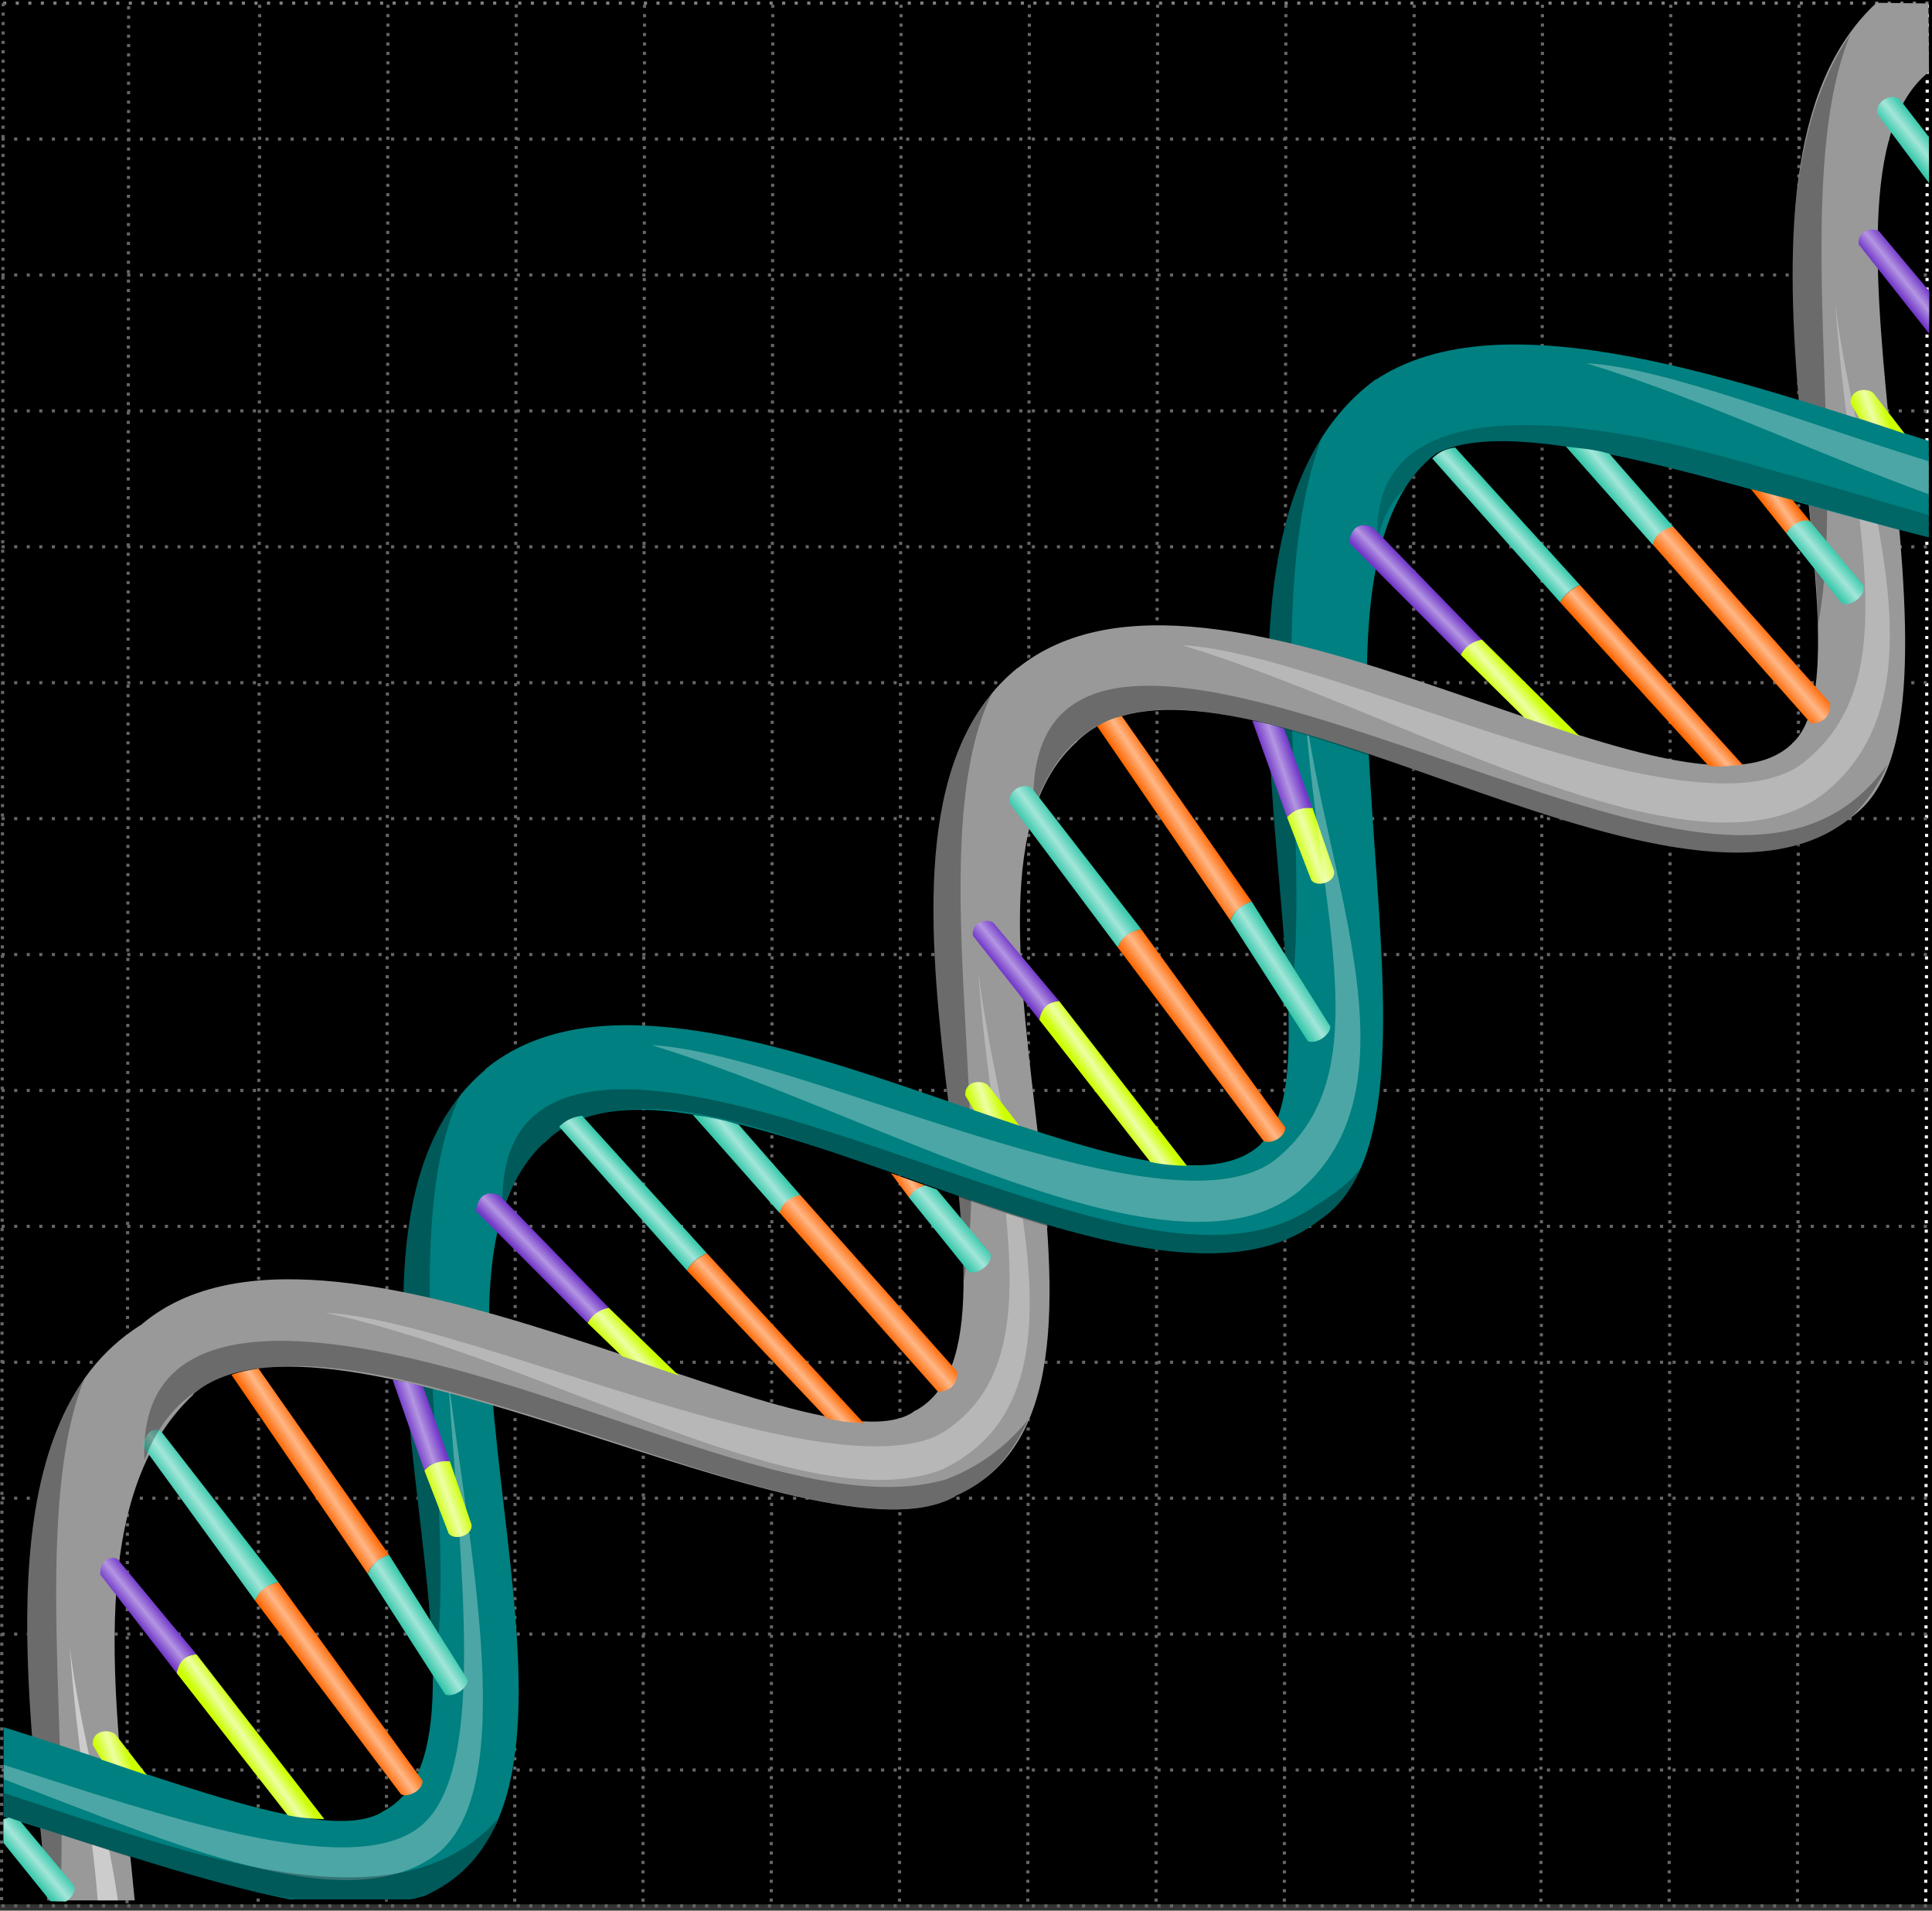 <?xml version="1.0" encoding="UTF-8" standalone="no"?>
<!-- Created with Inkscape (http://www.inkscape.org/) -->

<svg
   xmlns:dc="http://purl.org/dc/elements/1.1/"
   xmlns:cc="http://creativecommons.org/ns#"
   xmlns:rdf="http://www.w3.org/1999/02/22-rdf-syntax-ns#"
   xmlns:svg="http://www.w3.org/2000/svg"
   xmlns="http://www.w3.org/2000/svg"
   xmlns:xlink="http://www.w3.org/1999/xlink"
   xmlns:sodipodi="http://sodipodi.sourceforge.net/DTD/sodipodi-0.dtd"
   xmlns:inkscape="http://www.inkscape.org/namespaces/inkscape"
   width="615.107"
   height="608.345"
   id="svg2"
   version="1.1"
   inkscape:version="0.48.1 "
   sodipodi:docname="dna.svg">
  <rect width="100%" height="100%" fill="#333333" stroke="none"/>
  <defs
     id="defs4">
    <linearGradient
       id="linearGradient4003">
      <stop
         style="stop-color:#37c8ab;stop-opacity:1;"
         offset="0"
         id="stop4005" />
      <stop
         id="stop4011"
         offset="0.5"
         style="stop-color:#a4e6d9;stop-opacity:1;" />
      <stop
         style="stop-color:#37c8ab;stop-opacity:1;"
         offset="1"
         id="stop4007" />
    </linearGradient>
    <linearGradient
       id="linearGradient3993">
      <stop
         style="stop-color:#ff6600;stop-opacity:1;"
         offset="0"
         id="stop3995" />
      <stop
         id="stop4001"
         offset="0.5"
         style="stop-color:#ffb888;stop-opacity:1;" />
      <stop
         style="stop-color:#ff6600;stop-opacity:1;"
         offset="1"
         id="stop3997" />
    </linearGradient>
    <linearGradient
       id="linearGradient3983">
      <stop
         style="stop-color:#ccff00;stop-opacity:1;"
         offset="0"
         id="stop3985" />
      <stop
         id="stop3991"
         offset="0.5"
         style="stop-color:#edffa6;stop-opacity:1;" />
      <stop
         style="stop-color:#ccff00;stop-opacity:1;"
         offset="1"
         id="stop3987" />
    </linearGradient>
    <linearGradient
       id="linearGradient3973">
      <stop
         style="stop-color:#7137c8;stop-opacity:1;"
         offset="0"
         id="stop3975" />
      <stop
         id="stop3981"
         offset="0.5"
         style="stop-color:#b496e2;stop-opacity:1;" />
      <stop
         style="stop-color:#7137c8;stop-opacity:1;"
         offset="1"
         id="stop3977" />
    </linearGradient>
    <linearGradient
       inkscape:collect="always"
       xlink:href="#linearGradient3973"
       id="linearGradient4217"
       gradientUnits="userSpaceOnUse"
       gradientTransform="translate(273.062,139.712)"
       x1="193.172"
       y1="296.837"
       x2="199.049"
       y2="291.151" />
    <linearGradient
       inkscape:collect="always"
       xlink:href="#linearGradient3983"
       id="linearGradient4220"
       gradientUnits="userSpaceOnUse"
       gradientTransform="translate(273.062,139.712)"
       x1="217.068"
       y1="321.624"
       x2="223.671"
       y2="315.77" />
    <linearGradient
       inkscape:collect="always"
       xlink:href="#linearGradient3993"
       id="linearGradient4223"
       gradientUnits="userSpaceOnUse"
       gradientTransform="translate(275.04,142.313)"
       x1="307.477"
       y1="267.734"
       x2="314.332"
       y2="262.97" />
    <linearGradient
       inkscape:collect="always"
       xlink:href="#linearGradient4003"
       id="linearGradient4226"
       gradientUnits="userSpaceOnUse"
       gradientTransform="translate(275.04,142.313)"
       x1="316.259"
       y1="279.047"
       x2="323.106"
       y2="273.193" />
    <linearGradient
       inkscape:collect="always"
       xlink:href="#linearGradient4003"
       id="linearGradient4229"
       gradientUnits="userSpaceOnUse"
       gradientTransform="translate(275.04,142.313)"
       x1="256.528"
       y1="262.275"
       x2="263.705"
       y2="256.421" />
    <linearGradient
       inkscape:collect="always"
       xlink:href="#linearGradient3993"
       id="linearGradient4232"
       gradientUnits="userSpaceOnUse"
       gradientTransform="translate(275.04,142.313)"
       x1="293.293"
       y1="304.153"
       x2="300.765"
       y2="297.63" />
    <linearGradient
       inkscape:collect="always"
       xlink:href="#linearGradient3993"
       id="linearGradient4235"
       gradientUnits="userSpaceOnUse"
       gradientTransform="translate(275.04,142.313)"
       x1="262.84"
       y1="319.713"
       x2="269.29"
       y2="313.86" />
    <linearGradient
       inkscape:collect="always"
       xlink:href="#linearGradient4003"
       id="linearGradient4238"
       gradientUnits="userSpaceOnUse"
       gradientTransform="translate(275.04,142.313)"
       x1="221.081"
       y1="274.086"
       x2="227.131"
       y2="268.567" />
    <linearGradient
       inkscape:collect="always"
       xlink:href="#linearGradient3973"
       id="linearGradient4241"
       gradientUnits="userSpaceOnUse"
       gradientTransform="translate(-277.582,563.086)"
       x1="425.409"
       y1="137.368"
       x2="433.843"
       y2="134.525" />
    <linearGradient
       inkscape:collect="always"
       xlink:href="#linearGradient3983"
       id="linearGradient4244"
       gradientUnits="userSpaceOnUse"
       gradientTransform="translate(-277.582,563.086)"
       x1="433.588"
       y1="160.4"
       x2="442.596"
       y2="157.223" />
    <linearGradient
       inkscape:collect="always"
       xlink:href="#linearGradient3993"
       id="linearGradient4247"
       gradientUnits="userSpaceOnUse"
       gradientTransform="translate(-277.582,563.086)"
       x1="392.012"
       y1="153.681"
       x2="400.073"
       y2="148.329" />
    <linearGradient
       inkscape:collect="always"
       xlink:href="#linearGradient4003"
       id="linearGradient4250"
       gradientUnits="userSpaceOnUse"
       gradientTransform="translate(-277.582,563.086)"
       x1="424.25"
       y1="201.292"
       x2="431.786"
       y2="196.275" />
    <linearGradient
       inkscape:collect="always"
       xlink:href="#linearGradient4003"
       id="linearGradient4253"
       gradientUnits="userSpaceOnUse"
       gradientTransform="translate(-277.582,563.086)"
       x1="359.007"
       y1="168.673"
       x2="366.745"
       y2="162.987" />
    <linearGradient
       inkscape:collect="always"
       xlink:href="#linearGradient3993"
       id="linearGradient4256"
       gradientUnits="userSpaceOnUse"
       gradientTransform="translate(-277.582,563.086)"
       x1="398.942"
       y1="221.655"
       x2="406.729"
       y2="215.969" />
    <linearGradient
       inkscape:collect="always"
       xlink:href="#linearGradient3973"
       id="linearGradient4259"
       gradientUnits="userSpaceOnUse"
       gradientTransform="translate(-277.582,563.086)"
       x1="342.054"
       y1="202.232"
       x2="348.464"
       y2="197.048" />
    <linearGradient
       inkscape:collect="always"
       xlink:href="#linearGradient3983"
       id="linearGradient4262"
       gradientUnits="userSpaceOnUse"
       gradientTransform="translate(-277.582,563.086)"
       x1="369.791"
       y1="237.485"
       x2="376.604"
       y2="232.635" />
    <linearGradient
       inkscape:collect="always"
       xlink:href="#linearGradient3983"
       id="linearGradient4265"
       gradientUnits="userSpaceOnUse"
       gradientTransform="translate(-280.467,561.738)"
       x1="329.535"
       y1="241.912"
       x2="338.238"
       y2="238.901" />
    <linearGradient
       inkscape:collect="always"
       xlink:href="#linearGradient3973"
       id="linearGradient4268"
       gradientUnits="userSpaceOnUse"
       gradientTransform="translate(-2.937,355.08)"
       x1="425.409"
       y1="137.368"
       x2="433.843"
       y2="134.525" />
    <linearGradient
       inkscape:collect="always"
       xlink:href="#linearGradient3983"
       id="linearGradient4271"
       gradientUnits="userSpaceOnUse"
       gradientTransform="translate(-2.937,355.08)"
       x1="433.588"
       y1="160.4"
       x2="442.596"
       y2="157.223" />
    <linearGradient
       inkscape:collect="always"
       xlink:href="#linearGradient3993"
       id="linearGradient4274"
       gradientUnits="userSpaceOnUse"
       gradientTransform="translate(-2.937,355.08)"
       x1="392.012"
       y1="153.681"
       x2="400.073"
       y2="148.329" />
    <linearGradient
       inkscape:collect="always"
       xlink:href="#linearGradient4003"
       id="linearGradient4277"
       gradientUnits="userSpaceOnUse"
       gradientTransform="translate(-2.937,355.08)"
       x1="424.25"
       y1="201.292"
       x2="431.786"
       y2="196.275" />
    <linearGradient
       inkscape:collect="always"
       xlink:href="#linearGradient4003"
       id="linearGradient4280"
       gradientUnits="userSpaceOnUse"
       gradientTransform="translate(-2.937,355.08)"
       x1="359.007"
       y1="168.673"
       x2="366.745"
       y2="162.987" />
    <linearGradient
       inkscape:collect="always"
       xlink:href="#linearGradient3993"
       id="linearGradient4283"
       gradientUnits="userSpaceOnUse"
       gradientTransform="translate(-2.937,355.08)"
       x1="398.942"
       y1="221.655"
       x2="406.729"
       y2="215.969" />
    <linearGradient
       inkscape:collect="always"
       xlink:href="#linearGradient3973"
       id="linearGradient4286"
       gradientUnits="userSpaceOnUse"
       gradientTransform="translate(-2.937,355.08)"
       x1="342.054"
       y1="202.232"
       x2="348.464"
       y2="197.048" />
    <linearGradient
       inkscape:collect="always"
       xlink:href="#linearGradient3983"
       id="linearGradient4289"
       gradientUnits="userSpaceOnUse"
       gradientTransform="translate(-2.937,355.08)"
       x1="369.791"
       y1="237.485"
       x2="376.604"
       y2="232.635" />
    <linearGradient
       inkscape:collect="always"
       xlink:href="#linearGradient3983"
       id="linearGradient4292"
       gradientUnits="userSpaceOnUse"
       gradientTransform="translate(-2.675,355.014)"
       x1="329.535"
       y1="241.912"
       x2="338.238"
       y2="238.901" />
    <linearGradient
       inkscape:collect="always"
       xlink:href="#linearGradient3973"
       id="linearGradient4295"
       gradientUnits="userSpaceOnUse"
       gradientTransform="translate(-4.915,352.478)"
       x1="193.172"
       y1="296.837"
       x2="199.049"
       y2="291.151" />
    <linearGradient
       inkscape:collect="always"
       xlink:href="#linearGradient3983"
       id="linearGradient4298"
       gradientUnits="userSpaceOnUse"
       gradientTransform="translate(-4.915,352.478)"
       x1="217.068"
       y1="321.624"
       x2="223.671"
       y2="315.77" />
    <linearGradient
       inkscape:collect="always"
       xlink:href="#linearGradient3993"
       id="linearGradient4301"
       gradientUnits="userSpaceOnUse"
       gradientTransform="translate(-2.937,355.08)"
       x1="306.216"
       y1="266.175"
       x2="313.089"
       y2="262.44" />
    <linearGradient
       inkscape:collect="always"
       xlink:href="#linearGradient4003"
       id="linearGradient4304"
       gradientUnits="userSpaceOnUse"
       gradientTransform="translate(-2.937,355.08)"
       x1="316.259"
       y1="279.047"
       x2="323.106"
       y2="273.193" />
    <linearGradient
       inkscape:collect="always"
       xlink:href="#linearGradient4003"
       id="linearGradient4307"
       gradientUnits="userSpaceOnUse"
       gradientTransform="translate(-2.937,355.08)"
       x1="256.528"
       y1="262.275"
       x2="263.705"
       y2="256.421" />
    <linearGradient
       inkscape:collect="always"
       xlink:href="#linearGradient3993"
       id="linearGradient4310"
       gradientUnits="userSpaceOnUse"
       gradientTransform="translate(-2.937,355.08)"
       x1="293.293"
       y1="304.153"
       x2="300.765"
       y2="297.63" />
    <linearGradient
       inkscape:collect="always"
       xlink:href="#linearGradient3993"
       id="linearGradient4313"
       gradientUnits="userSpaceOnUse"
       gradientTransform="translate(-2.937,355.08)"
       x1="262.84"
       y1="319.713"
       x2="269.29"
       y2="313.86" />
    <linearGradient
       inkscape:collect="always"
       xlink:href="#linearGradient4003"
       id="linearGradient4316"
       gradientUnits="userSpaceOnUse"
       gradientTransform="translate(-2.937,355.08)"
       x1="221.081"
       y1="274.086"
       x2="227.131"
       y2="268.567" />
    <linearGradient
       inkscape:collect="always"
       xlink:href="#linearGradient3983"
       id="linearGradient4358"
       gradientUnits="userSpaceOnUse"
       gradientTransform="translate(279.227,134.656)"
       x1="329.535"
       y1="241.912"
       x2="338.238"
       y2="238.901" />
    <linearGradient
       inkscape:collect="always"
       xlink:href="#linearGradient3973"
       id="linearGradient4362"
       gradientUnits="userSpaceOnUse"
       gradientTransform="translate(279.076,134.96)"
       x1="342.054"
       y1="202.232"
       x2="348.464"
       y2="197.048" />
    <linearGradient
       inkscape:collect="always"
       xlink:href="#linearGradient4003"
       id="linearGradient4366"
       gradientUnits="userSpaceOnUse"
       gradientTransform="translate(273.294,135.681)"
       x1="348.177"
       y1="153.697"
       x2="355.069"
       y2="148.096" />
    <linearGradient
       inkscape:collect="always"
       xlink:href="#linearGradient4003"
       id="linearGradient4372"
       gradientUnits="userSpaceOnUse"
       gradientTransform="translate(-294.609,556.377)"
       x1="316.259"
       y1="279.047"
       x2="323.106"
       y2="273.193" />
    <linearGradient
       inkscape:collect="always"
       xlink:href="#linearGradient3993"
       id="linearGradient4374"
       gradientUnits="userSpaceOnUse"
       gradientTransform="translate(-254.955,556.377)"
       x1="306.216"
       y1="266.175"
       x2="313.089"
       y2="262.44" />
    <linearGradient
       inkscape:collect="always"
       xlink:href="#linearGradient3993"
       id="linearGradient5034"
       gradientUnits="userSpaceOnUse"
       gradientTransform="translate(-254.955,556.377)"
       x1="306.216"
       y1="266.175"
       x2="313.089"
       y2="262.44" />
    <linearGradient
       inkscape:collect="always"
       xlink:href="#linearGradient3973"
       id="linearGradient5036"
       gradientUnits="userSpaceOnUse"
       gradientTransform="translate(279.076,134.96)"
       x1="342.054"
       y1="202.232"
       x2="348.464"
       y2="197.048" />
    <linearGradient
       inkscape:collect="always"
       xlink:href="#linearGradient4003"
       id="linearGradient5038"
       gradientUnits="userSpaceOnUse"
       gradientTransform="translate(-294.609,556.377)"
       x1="316.259"
       y1="279.047"
       x2="323.106"
       y2="273.193" />
    <linearGradient
       inkscape:collect="always"
       xlink:href="#linearGradient4003"
       id="linearGradient5040"
       gradientUnits="userSpaceOnUse"
       gradientTransform="translate(-2.937,355.08)"
       x1="221.081"
       y1="274.086"
       x2="227.131"
       y2="268.567" />
    <linearGradient
       inkscape:collect="always"
       xlink:href="#linearGradient3993"
       id="linearGradient5042"
       gradientUnits="userSpaceOnUse"
       gradientTransform="translate(-2.937,355.08)"
       x1="262.84"
       y1="319.713"
       x2="269.29"
       y2="313.86" />
    <linearGradient
       inkscape:collect="always"
       xlink:href="#linearGradient3993"
       id="linearGradient5044"
       gradientUnits="userSpaceOnUse"
       gradientTransform="translate(-2.937,355.08)"
       x1="293.293"
       y1="304.153"
       x2="300.765"
       y2="297.63" />
    <linearGradient
       inkscape:collect="always"
       xlink:href="#linearGradient4003"
       id="linearGradient5046"
       gradientUnits="userSpaceOnUse"
       gradientTransform="translate(-2.937,355.08)"
       x1="256.528"
       y1="262.275"
       x2="263.705"
       y2="256.421" />
    <linearGradient
       inkscape:collect="always"
       xlink:href="#linearGradient4003"
       id="linearGradient5048"
       gradientUnits="userSpaceOnUse"
       gradientTransform="translate(-2.937,355.08)"
       x1="316.259"
       y1="279.047"
       x2="323.106"
       y2="273.193" />
    <linearGradient
       inkscape:collect="always"
       xlink:href="#linearGradient3993"
       id="linearGradient5050"
       gradientUnits="userSpaceOnUse"
       gradientTransform="translate(-2.937,355.08)"
       x1="306.216"
       y1="266.175"
       x2="313.089"
       y2="262.44" />
    <linearGradient
       inkscape:collect="always"
       xlink:href="#linearGradient3983"
       id="linearGradient5052"
       gradientUnits="userSpaceOnUse"
       gradientTransform="translate(-4.915,352.478)"
       x1="217.068"
       y1="321.624"
       x2="223.671"
       y2="315.77" />
    <linearGradient
       inkscape:collect="always"
       xlink:href="#linearGradient3973"
       id="linearGradient5054"
       gradientUnits="userSpaceOnUse"
       gradientTransform="translate(-4.915,352.478)"
       x1="193.172"
       y1="296.837"
       x2="199.049"
       y2="291.151" />
    <linearGradient
       inkscape:collect="always"
       xlink:href="#linearGradient3983"
       id="linearGradient5056"
       gradientUnits="userSpaceOnUse"
       gradientTransform="translate(-2.937,355.08)"
       x1="369.791"
       y1="237.485"
       x2="376.604"
       y2="232.635" />
    <linearGradient
       inkscape:collect="always"
       xlink:href="#linearGradient3973"
       id="linearGradient5058"
       gradientUnits="userSpaceOnUse"
       gradientTransform="translate(-2.937,355.08)"
       x1="342.054"
       y1="202.232"
       x2="348.464"
       y2="197.048" />
    <linearGradient
       inkscape:collect="always"
       xlink:href="#linearGradient3993"
       id="linearGradient5060"
       gradientUnits="userSpaceOnUse"
       gradientTransform="translate(-2.937,355.08)"
       x1="398.942"
       y1="221.655"
       x2="406.729"
       y2="215.969" />
    <linearGradient
       inkscape:collect="always"
       xlink:href="#linearGradient4003"
       id="linearGradient5062"
       gradientUnits="userSpaceOnUse"
       gradientTransform="translate(-2.937,355.08)"
       x1="359.007"
       y1="168.673"
       x2="366.745"
       y2="162.987" />
    <linearGradient
       inkscape:collect="always"
       xlink:href="#linearGradient4003"
       id="linearGradient5064"
       gradientUnits="userSpaceOnUse"
       gradientTransform="translate(-2.937,355.08)"
       x1="424.25"
       y1="201.292"
       x2="431.786"
       y2="196.275" />
    <linearGradient
       inkscape:collect="always"
       xlink:href="#linearGradient3993"
       id="linearGradient5066"
       gradientUnits="userSpaceOnUse"
       gradientTransform="translate(-2.937,355.08)"
       x1="392.012"
       y1="153.681"
       x2="400.073"
       y2="148.329" />
    <linearGradient
       inkscape:collect="always"
       xlink:href="#linearGradient3983"
       id="linearGradient5068"
       gradientUnits="userSpaceOnUse"
       gradientTransform="translate(-2.937,355.08)"
       x1="433.588"
       y1="160.4"
       x2="442.596"
       y2="157.223" />
    <linearGradient
       inkscape:collect="always"
       xlink:href="#linearGradient3973"
       id="linearGradient5070"
       gradientUnits="userSpaceOnUse"
       gradientTransform="translate(-2.937,355.08)"
       x1="425.409"
       y1="137.368"
       x2="433.843"
       y2="134.525" />
    <linearGradient
       inkscape:collect="always"
       xlink:href="#linearGradient3983"
       id="linearGradient5072"
       gradientUnits="userSpaceOnUse"
       gradientTransform="translate(-280.467,561.738)"
       x1="329.535"
       y1="241.912"
       x2="338.238"
       y2="238.901" />
    <linearGradient
       inkscape:collect="always"
       xlink:href="#linearGradient3983"
       id="linearGradient5074"
       gradientUnits="userSpaceOnUse"
       gradientTransform="translate(-277.582,563.086)"
       x1="369.791"
       y1="237.485"
       x2="376.604"
       y2="232.635" />
    <linearGradient
       inkscape:collect="always"
       xlink:href="#linearGradient3973"
       id="linearGradient5076"
       gradientUnits="userSpaceOnUse"
       gradientTransform="translate(-277.582,563.086)"
       x1="342.054"
       y1="202.232"
       x2="348.464"
       y2="197.048" />
    <linearGradient
       inkscape:collect="always"
       xlink:href="#linearGradient3993"
       id="linearGradient5078"
       gradientUnits="userSpaceOnUse"
       gradientTransform="translate(-277.582,563.086)"
       x1="398.942"
       y1="221.655"
       x2="406.729"
       y2="215.969" />
    <linearGradient
       inkscape:collect="always"
       xlink:href="#linearGradient4003"
       id="linearGradient5080"
       gradientUnits="userSpaceOnUse"
       gradientTransform="translate(-277.582,563.086)"
       x1="359.007"
       y1="168.673"
       x2="366.745"
       y2="162.987" />
    <linearGradient
       inkscape:collect="always"
       xlink:href="#linearGradient4003"
       id="linearGradient5082"
       gradientUnits="userSpaceOnUse"
       gradientTransform="translate(-277.582,563.086)"
       x1="424.25"
       y1="201.292"
       x2="431.786"
       y2="196.275" />
    <linearGradient
       inkscape:collect="always"
       xlink:href="#linearGradient3993"
       id="linearGradient5084"
       gradientUnits="userSpaceOnUse"
       gradientTransform="translate(-277.582,563.086)"
       x1="392.012"
       y1="153.681"
       x2="400.073"
       y2="148.329" />
    <linearGradient
       inkscape:collect="always"
       xlink:href="#linearGradient3983"
       id="linearGradient5086"
       gradientUnits="userSpaceOnUse"
       gradientTransform="translate(-277.582,563.086)"
       x1="433.588"
       y1="160.4"
       x2="442.596"
       y2="157.223" />
    <linearGradient
       inkscape:collect="always"
       xlink:href="#linearGradient3973"
       id="linearGradient5088"
       gradientUnits="userSpaceOnUse"
       gradientTransform="translate(-277.582,563.086)"
       x1="425.409"
       y1="137.368"
       x2="433.843"
       y2="134.525" />
    <linearGradient
       inkscape:collect="always"
       xlink:href="#linearGradient4003"
       id="linearGradient5090"
       gradientUnits="userSpaceOnUse"
       gradientTransform="translate(275.04,142.313)"
       x1="221.081"
       y1="274.086"
       x2="227.131"
       y2="268.567" />
    <linearGradient
       inkscape:collect="always"
       xlink:href="#linearGradient3993"
       id="linearGradient5092"
       gradientUnits="userSpaceOnUse"
       gradientTransform="translate(275.04,142.313)"
       x1="262.84"
       y1="319.713"
       x2="269.29"
       y2="313.86" />
    <linearGradient
       inkscape:collect="always"
       xlink:href="#linearGradient3993"
       id="linearGradient5094"
       gradientUnits="userSpaceOnUse"
       gradientTransform="translate(275.04,142.313)"
       x1="293.293"
       y1="304.153"
       x2="300.765"
       y2="297.63" />
    <linearGradient
       inkscape:collect="always"
       xlink:href="#linearGradient4003"
       id="linearGradient5096"
       gradientUnits="userSpaceOnUse"
       gradientTransform="translate(275.04,142.313)"
       x1="256.528"
       y1="262.275"
       x2="263.705"
       y2="256.421" />
    <linearGradient
       inkscape:collect="always"
       xlink:href="#linearGradient4003"
       id="linearGradient5098"
       gradientUnits="userSpaceOnUse"
       gradientTransform="translate(275.04,142.313)"
       x1="316.259"
       y1="279.047"
       x2="323.106"
       y2="273.193" />
    <linearGradient
       inkscape:collect="always"
       xlink:href="#linearGradient3993"
       id="linearGradient5100"
       gradientUnits="userSpaceOnUse"
       gradientTransform="translate(275.04,142.313)"
       x1="307.477"
       y1="267.734"
       x2="314.332"
       y2="262.97" />
    <linearGradient
       inkscape:collect="always"
       xlink:href="#linearGradient3983"
       id="linearGradient5102"
       gradientUnits="userSpaceOnUse"
       gradientTransform="translate(273.062,139.712)"
       x1="217.068"
       y1="321.624"
       x2="223.671"
       y2="315.77" />
    <linearGradient
       inkscape:collect="always"
       xlink:href="#linearGradient3973"
       id="linearGradient5104"
       gradientUnits="userSpaceOnUse"
       gradientTransform="translate(273.062,139.712)"
       x1="193.172"
       y1="296.837"
       x2="199.049"
       y2="291.151" />
    <linearGradient
       inkscape:collect="always"
       xlink:href="#linearGradient3983"
       id="linearGradient5106"
       gradientUnits="userSpaceOnUse"
       gradientTransform="translate(279.227,134.656)"
       x1="329.535"
       y1="241.912"
       x2="338.238"
       y2="238.901" />
    <linearGradient
       inkscape:collect="always"
       xlink:href="#linearGradient4003"
       id="linearGradient5108"
       gradientUnits="userSpaceOnUse"
       gradientTransform="translate(273.294,135.681)"
       x1="348.177"
       y1="153.697"
       x2="355.069"
       y2="148.096" />
    <linearGradient
       inkscape:collect="always"
       xlink:href="#linearGradient3983"
       id="linearGradient5110"
       gradientUnits="userSpaceOnUse"
       gradientTransform="translate(-2.675,355.014)"
       x1="329.535"
       y1="241.912"
       x2="338.238"
       y2="238.901" />
  </defs>
  <sodipodi:namedview
     id="base"
     pagecolor="#ffffff"
     bordercolor="#666666"
     borderopacity="1.0"
     inkscape:pageopacity="0.0"
     inkscape:pageshadow="2"
     inkscape:zoom="0.61044712"
     inkscape:cx="316.49199"
     inkscape:cy="221.87603"
     inkscape:document-units="px"
     inkscape:current-layer="layer1"
     showgrid="false"
     inkscape:snap-bbox="true"
     inkscape:bbox-paths="true"
     inkscape:bbox-nodes="true"
     inkscape:snap-bbox-edge-midpoints="true"
     inkscape:snap-bbox-midpoints="true"
     inkscape:object-paths="true"
     inkscape:object-nodes="true"
     inkscape:snap-smooth-nodes="true"
     inkscape:snap-object-midpoints="true"
     inkscape:snap-center="true"
     inkscape:snap-midpoints="true"
     inkscape:snap-intersection-paths="true"
     inkscape:snap-global="false"
     inkscape:window-width="1680"
     inkscape:window-height="988"
     inkscape:window-x="-8"
     inkscape:window-y="-8"
     inkscape:window-maximized="1"
     fit-margin-top="0"
     fit-margin-left="0"
     fit-margin-right="0"
     fit-margin-bottom="0" />
  <g
     inkscape:label="Camada 1"
     inkscape:groupmode="layer"
     id="layer1"
     transform="translate(-17.887,-245.07)">
    <g
       id="g4935">
      <rect
         y="246.07"
         x="18.887"
         height="604.345"
         width="613.107"
         id="rect4147"
         style="fill:#000000;stroke:#000000;stroke-width:2;stroke-linecap:butt;stroke-linejoin:miter;stroke-miterlimit:4;stroke-opacity:1;stroke-dasharray:none" />
      <path
         style="fill:url(#linearGradient5034);fill-opacity:1;stroke:#ffffff"
         d="m 58.623,823.143 1.745,0.62 c -0.487,0.14 -1.114,0.375 -1.782,0.731 z"
         id="path4370"
         inkscape:connector-curvature="0"
         sodipodi:nodetypes="cccc" />
      <path
         style="fill:none;stroke:#ffffff;stroke-width:1;stroke-linecap:butt;stroke-linejoin:miter;stroke-miterlimit:4;stroke-opacity:1;stroke-dasharray:1, 2;stroke-dashoffset:0"
         d="m 631.495,246.57 -0.5,605.845"
         id="path4408"
         inkscape:connector-curvature="0" />
      <path
         inkscape:connector-curvature="0"
         id="path4376"
         d="m 18.887,246.07 613.107,0"
         style="fill:none;stroke:#808080;stroke-width:1;stroke-linecap:butt;stroke-linejoin:miter;stroke-miterlimit:4;stroke-opacity:1;stroke-dasharray:1, 3;stroke-dashoffset:0" />
      <path
         style="fill:none;stroke:#666666;stroke-width:1;stroke-linecap:butt;stroke-linejoin:miter;stroke-miterlimit:4;stroke-opacity:1;stroke-dasharray:1, 2;stroke-dashoffset:0"
         d="m 58.838,247.07 -0.5,605.845"
         id="path4436"
         inkscape:connector-curvature="0" />
      <path
         inkscape:connector-curvature="0"
         id="path4406"
         d="m 18.887,246.07 -0.5,605.845"
         style="fill:none;stroke:#666666;stroke-width:1;stroke-linecap:butt;stroke-linejoin:miter;stroke-miterlimit:4;stroke-opacity:1;stroke-dasharray:1, 2;stroke-dashoffset:0" />
      <path
         inkscape:connector-curvature="0"
         id="path4410"
         d="m 590.654,246.57 -0.5,605.845"
         style="fill:none;stroke:#666666;stroke-width:1;stroke-linecap:butt;stroke-linejoin:miter;stroke-miterlimit:4;stroke-opacity:1;stroke-dasharray:1, 2;stroke-dashoffset:0" />
      <path
         style="fill:none;stroke:#666666;stroke-width:1;stroke-linecap:butt;stroke-linejoin:miter;stroke-miterlimit:4;stroke-opacity:1;stroke-dasharray:1, 2;stroke-dashoffset:0"
         d="m 549.814,246.57 -0.5,605.845"
         id="path4412"
         inkscape:connector-curvature="0" />
      <path
         inkscape:connector-curvature="0"
         id="path4414"
         d="m 508.973,246.57 -0.5,605.845"
         style="fill:none;stroke:#666666;stroke-width:1;stroke-linecap:butt;stroke-linejoin:miter;stroke-miterlimit:4;stroke-opacity:1;stroke-dasharray:1, 2;stroke-dashoffset:0" />
      <path
         style="fill:none;stroke:#666666;stroke-width:1;stroke-linecap:butt;stroke-linejoin:miter;stroke-miterlimit:4;stroke-opacity:1;stroke-dasharray:1, 2;stroke-dashoffset:0"
         d="m 468.133,246.57 -0.5,605.845"
         id="path4416"
         inkscape:connector-curvature="0" />
      <path
         inkscape:connector-curvature="0"
         id="path4418"
         d="m 427.292,246.57 -0.5,605.845"
         style="fill:none;stroke:#666666;stroke-width:1;stroke-linecap:butt;stroke-linejoin:miter;stroke-miterlimit:4;stroke-opacity:1;stroke-dasharray:1, 2;stroke-dashoffset:0" />
      <path
         style="fill:none;stroke:#666666;stroke-width:1;stroke-linecap:butt;stroke-linejoin:miter;stroke-miterlimit:4;stroke-opacity:1;stroke-dasharray:1, 2;stroke-dashoffset:0"
         d="m 386.452,246.57 -0.5,605.845"
         id="path4420"
         inkscape:connector-curvature="0" />
      <path
         inkscape:connector-curvature="0"
         id="path4422"
         d="m 345.611,246.57 -0.5,605.845"
         style="fill:none;stroke:#666666;stroke-width:1;stroke-linecap:butt;stroke-linejoin:miter;stroke-miterlimit:4;stroke-opacity:1;stroke-dasharray:1, 2;stroke-dashoffset:0" />
      <path
         style="fill:none;stroke:#666666;stroke-width:1;stroke-linecap:butt;stroke-linejoin:miter;stroke-miterlimit:4;stroke-opacity:1;stroke-dasharray:1, 2;stroke-dashoffset:0"
         d="m 304.771,246.57 -0.5,605.845"
         id="path4424"
         inkscape:connector-curvature="0" />
      <path
         inkscape:connector-curvature="0"
         id="path4426"
         d="m 263.93,246.57 -0.5,605.845"
         style="fill:none;stroke:#666666;stroke-width:1;stroke-linecap:butt;stroke-linejoin:miter;stroke-miterlimit:4;stroke-opacity:1;stroke-dasharray:1, 2;stroke-dashoffset:0" />
      <path
         style="fill:none;stroke:#666666;stroke-width:1;stroke-linecap:butt;stroke-linejoin:miter;stroke-miterlimit:4;stroke-opacity:1;stroke-dasharray:1, 2;stroke-dashoffset:0"
         d="m 223.09,246.57 -0.5,605.845"
         id="path4428"
         inkscape:connector-curvature="0" />
      <path
         inkscape:connector-curvature="0"
         id="path4430"
         d="m 182.249,246.57 -0.5,605.845"
         style="fill:none;stroke:#666666;stroke-width:1;stroke-linecap:butt;stroke-linejoin:miter;stroke-miterlimit:4;stroke-opacity:1;stroke-dasharray:1, 2;stroke-dashoffset:0" />
      <path
         style="fill:none;stroke:#666666;stroke-width:1;stroke-linecap:butt;stroke-linejoin:miter;stroke-miterlimit:4;stroke-opacity:1;stroke-dasharray:1, 2;stroke-dashoffset:0"
         d="m 141.409,246.57 -0.5,605.845"
         id="path4432"
         inkscape:connector-curvature="0" />
      <path
         inkscape:connector-curvature="0"
         id="path4434"
         d="m 100.568,246.57 -0.5,605.845"
         style="fill:none;stroke:#666666;stroke-width:1;stroke-linecap:butt;stroke-linejoin:miter;stroke-miterlimit:4;stroke-opacity:1;stroke-dasharray:1, 2;stroke-dashoffset:0" />
      <path
         style="fill:none;stroke:#666666;stroke-width:1;stroke-linecap:butt;stroke-linejoin:miter;stroke-miterlimit:4;stroke-opacity:1;stroke-dasharray:1, 3;stroke-dashoffset:0"
         d="m 18.387,289.344 613.107,0"
         id="path4378"
         inkscape:connector-curvature="0" />
      <path
         inkscape:connector-curvature="0"
         id="path4380"
         d="m 18.387,332.619 613.107,0"
         style="fill:none;stroke:#666666;stroke-width:1;stroke-linecap:butt;stroke-linejoin:miter;stroke-miterlimit:4;stroke-opacity:1;stroke-dasharray:1, 3;stroke-dashoffset:0" />
      <path
         style="fill:none;stroke:#666666;stroke-width:1;stroke-linecap:butt;stroke-linejoin:miter;stroke-miterlimit:4;stroke-opacity:1;stroke-dasharray:1, 3;stroke-dashoffset:0"
         d="m 18.387,375.894 613.107,0"
         id="path4382"
         inkscape:connector-curvature="0" />
      <path
         inkscape:connector-curvature="0"
         id="path4384"
         d="m 18.387,419.168 613.107,0"
         style="fill:none;stroke:#666666;stroke-width:1;stroke-linecap:butt;stroke-linejoin:miter;stroke-miterlimit:4;stroke-opacity:1;stroke-dasharray:1, 3;stroke-dashoffset:0" />
      <path
         style="fill:none;stroke:#666666;stroke-width:1;stroke-linecap:butt;stroke-linejoin:miter;stroke-miterlimit:4;stroke-opacity:1;stroke-dasharray:1, 3;stroke-dashoffset:0"
         d="m 18.387,462.443 613.107,0"
         id="path4386"
         inkscape:connector-curvature="0" />
      <path
         inkscape:connector-curvature="0"
         id="path4388"
         d="m 18.387,505.718 613.107,0"
         style="fill:none;stroke:#666666;stroke-width:1;stroke-linecap:butt;stroke-linejoin:miter;stroke-miterlimit:4;stroke-opacity:1;stroke-dasharray:1, 3;stroke-dashoffset:0" />
      <path
         style="fill:none;stroke:#666666;stroke-width:1;stroke-linecap:butt;stroke-linejoin:miter;stroke-miterlimit:4;stroke-opacity:1;stroke-dasharray:1, 3;stroke-dashoffset:0"
         d="m 18.387,548.992 613.107,0"
         id="path4390"
         inkscape:connector-curvature="0" />
      <path
         inkscape:connector-curvature="0"
         id="path4392"
         d="m 18.387,592.267 613.107,0"
         style="fill:none;stroke:#666666;stroke-width:1;stroke-linecap:butt;stroke-linejoin:miter;stroke-miterlimit:4;stroke-opacity:1;stroke-dasharray:1, 3;stroke-dashoffset:0" />
      <path
         style="fill:none;stroke:#666666;stroke-width:1;stroke-linecap:butt;stroke-linejoin:miter;stroke-miterlimit:4;stroke-opacity:1;stroke-dasharray:1, 3;stroke-dashoffset:0"
         d="m 18.387,635.541 613.107,0"
         id="path4394"
         inkscape:connector-curvature="0" />
      <path
         inkscape:connector-curvature="0"
         id="path4396"
         d="m 18.387,678.816 613.107,0"
         style="fill:none;stroke:#666666;stroke-width:1;stroke-linecap:butt;stroke-linejoin:miter;stroke-miterlimit:4;stroke-opacity:1;stroke-dasharray:1, 3;stroke-dashoffset:0" />
      <path
         style="fill:none;stroke:#666666;stroke-width:1;stroke-linecap:butt;stroke-linejoin:miter;stroke-miterlimit:4;stroke-opacity:1;stroke-dasharray:1, 3;stroke-dashoffset:0"
         d="m 18.387,722.091 613.107,0"
         id="path4398"
         inkscape:connector-curvature="0" />
      <path
         inkscape:connector-curvature="0"
         id="path4400"
         d="m 18.387,765.365 613.107,0"
         style="fill:none;stroke:#666666;stroke-width:1;stroke-linecap:butt;stroke-linejoin:miter;stroke-miterlimit:4;stroke-opacity:1;stroke-dasharray:1, 3;stroke-dashoffset:0" />
      <path
         style="fill:none;stroke:#666666;stroke-width:1;stroke-linecap:butt;stroke-linejoin:miter;stroke-miterlimit:4;stroke-opacity:1;stroke-dasharray:1, 3;stroke-dashoffset:0"
         d="m 18.387,808.64 613.107,0"
         id="path4402"
         inkscape:connector-curvature="0" />
      <path
         inkscape:connector-curvature="0"
         id="path4404"
         d="m 18.387,851.915 613.107,0"
         style="fill:none;stroke:#666666;stroke-width:1;stroke-linecap:butt;stroke-linejoin:miter;stroke-miterlimit:4;stroke-opacity:1;stroke-dasharray:1, 3;stroke-dashoffset:0" />
      <path
         inkscape:transform-center-y="135.2922"
         inkscape:transform-center-x="25.312255"
         style="font-size:medium;font-style:normal;font-variant:normal;font-weight:normal;font-stretch:normal;text-indent:0;text-align:start;text-decoration:none;line-height:normal;letter-spacing:normal;word-spacing:normal;text-transform:none;direction:ltr;block-progression:tb;writing-mode:lr-tb;text-anchor:start;baseline-shift:baseline;color:#000000;fill:#999999;fill-opacity:1;stroke:none;stroke-width:25;marker:none;visibility:visible;display:inline;overflow:visible;enable-background:accumulate;font-family:Sans;-inkscape-font-specification:Sans"
         d="m 62.553,667.047 16.9,22.066 C 43.068,723.259 55.435,793.049 60.768,850.158 l -27.826,0 C 27.568,788.264 12.394,698.691 62.553,667.047 z"
         id="path4135"
         inkscape:connector-curvature="0"
         sodipodi:nodetypes="ccccc" />
      <path
         sodipodi:nodetypes="cccc"
         inkscape:connector-curvature="0"
         id="path4139"
         d="m 45.072,683.273 c -16.788,40.5 -5.101,115.522 -8.079,166.885 l -4.053,0.057 C 29.092,800.306 14.778,725.829 45.072,683.273 z"
         style="fill:#000000;fill-opacity:0.3;stroke:none" />
      <path
         style="fill:#ffffff;fill-opacity:0.5;stroke:none"
         d="m 40.082,769.227 c 2.113,30.574 7.129,57.851 8.926,80.931 l 6.423,0 C 51.567,823.77 43.159,795.271 40.082,769.227 z"
         id="path4137"
         inkscape:connector-curvature="0"
         sodipodi:nodetypes="cccc" />
      <path
         inkscape:transform-center-y="135.2922"
         inkscape:transform-center-x="25.312255"
         style="font-size:medium;font-style:normal;font-variant:normal;font-weight:normal;font-stretch:normal;text-indent:0;text-align:start;text-decoration:none;line-height:normal;letter-spacing:normal;word-spacing:normal;text-transform:none;direction:ltr;block-progression:tb;writing-mode:lr-tb;text-anchor:start;baseline-shift:baseline;color:#000000;fill:#008080;fill-opacity:1;stroke:none;stroke-width:25;marker:none;visibility:visible;display:inline;overflow:visible;enable-background:accumulate;font-family:Sans;-inkscape-font-specification:Sans"
         d="m 455.895,365.856 19.077,23.703 c -52.804,41.151 13.196,210.626 -36.775,243.787 L 419.423,609.134 C 449.622,581.968 386.146,416.952 455.895,365.856 z"
         id="path3834"
         inkscape:connector-curvature="0"
         sodipodi:nodetypes="ccccc" />
      <path
         sodipodi:nodetypes="ccc"
         inkscape:connector-curvature="0"
         id="path3852"
         d="m 438.988,383.566 c -20.301,53.408 -1.627,138.958 -11.398,188.233 1.049,-47.481 -20.318,-137.703 11.398,-188.233 z"
         style="fill:#000000;fill-opacity:0.3;stroke:none" />
      <path
         sodipodi:nodetypes="cccccc"
         inkscape:connector-curvature="0"
         id="path3812"
         d="m 631.857,246.166 0.181,21.792 c -44.64,35.207 21.485,206.626 -25.196,237.605 L 588.436,481.826 C 617.295,455.865 556.693,300.142 615.326,245.961 z"
         style="font-size:medium;font-style:normal;font-variant:normal;font-weight:normal;font-stretch:normal;text-indent:0;text-align:start;text-decoration:none;line-height:normal;letter-spacing:normal;word-spacing:normal;text-transform:none;direction:ltr;block-progression:tb;writing-mode:lr-tb;text-anchor:start;baseline-shift:baseline;color:#000000;fill:#999999;fill-opacity:1;stroke:none;stroke-width:25;marker:none;visibility:visible;display:inline;overflow:visible;enable-background:accumulate;font-family:Sans;-inkscape-font-specification:Sans"
         inkscape:transform-center-x="25.312255"
         inkscape:transform-center-y="135.2922" />
      <path
         style="fill:url(#linearGradient5036);fill-opacity:1;stroke:none"
         d="m 632.134,337.755 -15.66,-18.652 c -1.357,-1.824 -7.332,-1.254 -6.838,3.757 l 22.425,28.419 z"
         id="path4356"
         inkscape:connector-curvature="0"
         sodipodi:nodetypes="ccccc" />
      <path
         inkscape:transform-center-y="135.2922"
         inkscape:transform-center-x="25.312255"
         style="font-size:medium;font-style:normal;font-variant:normal;font-weight:normal;font-stretch:normal;text-indent:0;text-align:start;text-decoration:none;line-height:normal;letter-spacing:normal;word-spacing:normal;text-transform:none;direction:ltr;block-progression:tb;writing-mode:lr-tb;text-anchor:start;baseline-shift:baseline;color:#000000;fill:#999999;fill-opacity:1;stroke:none;stroke-width:25;marker:none;visibility:visible;display:inline;overflow:visible;enable-background:accumulate;font-family:Sans;-inkscape-font-specification:Sans"
         d="m 341.854,457.74 18.921,23.48 c -52.375,46.862 32.668,209.719 -39.205,240.375 l -12.993,-26.966 c 47.234,-23.492 -31.136,-184.581 33.277,-236.89 z"
         id="path3808"
         inkscape:connector-curvature="0"
         sodipodi:nodetypes="ccccc" />
      <path
         sodipodi:nodetypes="ccccc"
         inkscape:connector-curvature="0"
         id="path3774"
         d="m 341.393,458.201 18.843,23.45 c 44.448,-44.742 191.004,69.977 247.018,23.639 l -18.511,-23.728 C 553.353,517.093 404.15,406.487 341.393,458.201 z"
         style="font-size:medium;font-style:normal;font-variant:normal;font-weight:normal;font-stretch:normal;text-indent:0;text-align:start;text-decoration:none;line-height:normal;letter-spacing:normal;word-spacing:normal;text-transform:none;direction:ltr;block-progression:tb;writing-mode:lr-tb;text-anchor:start;baseline-shift:baseline;color:#000000;fill:#999999;fill-opacity:1;stroke:none;stroke-width:25;marker:none;visibility:visible;display:inline;overflow:visible;enable-background:accumulate;font-family:Sans;-inkscape-font-specification:Sans" />
      <path
         sodipodi:nodetypes="czczc"
         inkscape:connector-curvature="0"
         id="path3796"
         d="m 346.947,503.052 c -2.742,-61.864 65.501,-38.177 129.264,-16.507 63.764,21.67 114.846,41.155 142.693,1.742 -22.525,51.229 -88.459,23.239 -144.894,4.244 -56.435,-18.995 -109.523,-41.508 -127.063,10.521 z"
         style="fill:#000000;fill-opacity:0.3;stroke:none" />
      <path
         sodipodi:nodetypes="czczc"
         inkscape:connector-curvature="0"
         id="path3798"
         d="m 602.226,341.998 c 4.696,67.941 23.728,119.107 -10.095,145.832 -33.823,26.725 -151.282,-35.088 -197.815,-37.307 72.591,22.008 165.734,79.56 205.313,46.349 39.579,-33.211 9.115,-99.683 2.597,-154.873 z"
         style="fill:#ffffff;fill-opacity:0.3;stroke:none" />
      <path
         sodipodi:nodetypes="ccc"
         inkscape:connector-curvature="0"
         id="path3800"
         d="m 333.931,465.444 c -22.354,44.452 0.427,138.765 -9.344,188.04 0.479,-46.932 -27.106,-150.954 9.344,-188.04 z"
         style="fill:#000000;fill-opacity:0.3;stroke:none" />
      <path
         style="fill:#000000;fill-opacity:0.3;stroke:none"
         d="m 607.044,255.902 c -19.336,46.647 -0.67,139.314 -10.442,188.589 0.205,-47.481 -24.088,-138.058 10.442,-188.589 z"
         id="path3818"
         inkscape:connector-curvature="0"
         sodipodi:nodetypes="ccc" />
      <path
         sodipodi:nodetypes="ccccc"
         inkscape:connector-curvature="0"
         id="path3836"
         d="m 173.122,585.085 18.631,23.238 c -52.375,46.862 32.676,209.924 -39.196,240.581 l -12.993,-26.966 c 47.234,-23.492 -30.855,-184.544 33.557,-236.853 z"
         style="font-size:medium;font-style:normal;font-variant:normal;font-weight:normal;font-stretch:normal;text-indent:0;text-align:start;text-decoration:none;line-height:normal;letter-spacing:normal;word-spacing:normal;text-transform:none;direction:ltr;block-progression:tb;writing-mode:lr-tb;text-anchor:start;baseline-shift:baseline;color:#000000;fill:#008080;fill-opacity:1;stroke:none;stroke-width:25;marker:none;visibility:visible;display:inline;overflow:visible;enable-background:accumulate;font-family:Sans;-inkscape-font-specification:Sans"
         inkscape:transform-center-x="25.312255"
         inkscape:transform-center-y="135.2922" />
      <path
         style="font-size:medium;font-style:normal;font-variant:normal;font-weight:normal;font-stretch:normal;text-indent:0;text-align:start;text-decoration:none;line-height:normal;letter-spacing:normal;word-spacing:normal;text-transform:none;direction:ltr;block-progression:tb;writing-mode:lr-tb;text-anchor:start;baseline-shift:baseline;color:#000000;fill:#008080;fill-opacity:1;stroke:none;stroke-width:25;marker:none;visibility:visible;display:inline;overflow:visible;enable-background:accumulate;font-family:Sans;-inkscape-font-specification:Sans"
         d="m 172.38,585.509 18.843,23.45 c 44.448,-44.742 191.519,70.305 247.534,23.967 l -18.984,-24.002 c -35.391,35.531 -184.636,-75.129 -247.393,-23.415 z"
         id="path3838"
         inkscape:connector-curvature="0"
         sodipodi:nodetypes="ccccc" />
      <path
         id="path3896"
         d="m 216.531,591.906 c -23.416,-0.013 -39.879,9.47 -38.594,38.469 18.438,-54.082 78.892,-27.536 127.062,-10.531 48.436,17.098 104.244,38.108 133.188,13.5 4.536,-3.255 9.432,-7.964 13.094,-16.688 -4.284,6.063 -10.544,9.772 -15.844,13.156 -29.401,19.153 -74.295,2.368 -128.25,-15.969 -28.664,-9.742 -64.118,-21.923 -90.656,-21.938 z"
         style="fill:#000000;fill-opacity:0.3;stroke:none"
         inkscape:connector-curvature="0" />
      <path
         style="fill:#000000;fill-opacity:0.3;stroke:none"
         d="m 164.918,592.752 c -22.354,44.452 0.427,138.765 -9.344,188.04 0.479,-46.932 -27.106,-150.954 9.344,-188.04 z"
         id="path3844"
         inkscape:connector-curvature="0"
         sodipodi:nodetypes="ccc" />
      <path
         sodipodi:nodetypes="ccccccc"
         inkscape:connector-curvature="0"
         id="path3846"
         d="m 19.028,823.434 c 31.891,9.961 64.878,21.263 91.307,26.416 l 38.111,0 c 1.64,-0.265 3.057,-0.724 4.465,-1.149 L 139.874,821.85 C 122.221,832.826 72.381,811.624 19.028,794.996 z"
         style="font-size:medium;font-style:normal;font-variant:normal;font-weight:normal;font-stretch:normal;text-indent:0;text-align:start;text-decoration:none;line-height:normal;letter-spacing:normal;word-spacing:normal;text-transform:none;direction:ltr;block-progression:tb;writing-mode:lr-tb;text-anchor:start;baseline-shift:baseline;color:#000000;fill:#008080;fill-opacity:1;stroke:none;stroke-width:25;marker:none;visibility:visible;display:inline;overflow:visible;enable-background:accumulate;font-family:Sans;-inkscape-font-specification:Sans"
         inkscape:transform-center-x="132.56612"
         inkscape:transform-center-y="-26.867413" />
      <path
         style="fill:url(#linearGradient5038);fill-opacity:1;stroke:none"
         d="m 33.957,850.439 -14.985,-18.608 -0.011,-7.545 c 0.62,-0.216 1.252,-0.383 1.829,-0.509 l 3.714,1.329 17.038,20.419 c 0.527,1.906 -0.894,3.86 -2.665,4.998 z"
         id="path4368"
         inkscape:connector-curvature="0"
         sodipodi:nodetypes="cccccccc" />
      <path
         sodipodi:nodetypes="czcczc"
         inkscape:connector-curvature="0"
         id="path3848"
         d="m 160.374,681.838 c 4.696,67.941 12.684,130.285 -10.095,145.832 -22.779,15.546 -80.832,-4.497 -131.251,-20.695 l 0,4.576 c 54.837,20.885 107.601,44.315 136.517,24.882 28.915,-19.433 11.348,-99.404 4.83,-154.594 z"
         style="fill:#ffffff;fill-opacity:0.3;stroke:none" />
      <path
         sodipodi:nodetypes="cccccc"
         inkscape:connector-curvature="0"
         id="path3850"
         d="m 19.028,815.956 c 58.6,19.085 124.595,44.998 157.193,8.427 -5.311,15.294 -15.854,23.022 -29.414,25.929 l -31.883,0 C 83.234,845.605 45.582,831.586 19.028,823.261 z"
         style="fill:#000000;fill-opacity:0.3;stroke:none" />
      <path
         inkscape:transform-center-y="-26.867413"
         inkscape:transform-center-x="132.56612"
         style="font-size:medium;font-style:normal;font-variant:normal;font-weight:normal;font-stretch:normal;text-indent:0;text-align:start;text-decoration:none;line-height:normal;letter-spacing:normal;word-spacing:normal;text-transform:none;direction:ltr;block-progression:tb;writing-mode:lr-tb;text-anchor:start;baseline-shift:baseline;color:#000000;fill:#008080;fill-opacity:1;stroke:none;stroke-width:25;marker:none;visibility:visible;display:inline;overflow:visible;enable-background:accumulate;font-family:Sans;-inkscape-font-specification:Sans"
         d="m 455.27,366.403 18.921,23.546 c 26.243,-14.82 97.621,11.228 157.778,26.217 l 0,-30.726 C 573.697,367.396 496.245,338.391 455.27,366.403 z"
         id="path3864"
         inkscape:connector-curvature="0"
         sodipodi:nodetypes="ccccc" />
      <path
         sodipodi:nodetypes="ccc"
         inkscape:connector-curvature="0"
         id="path3866"
         d="m 631.968,391.935 c -41.007,-12.572 -84.738,-30.053 -109.088,-31.214 34.334,10.41 73.401,28.77 109.088,41.718"
         style="fill:#ffffff;fill-opacity:0.3;stroke:none" />
      <path
         inkscape:transform-center-y="-26.867413"
         inkscape:transform-center-x="132.56612"
         style="font-size:medium;font-style:normal;font-variant:normal;font-weight:normal;font-stretch:normal;text-indent:0;text-align:start;text-decoration:none;line-height:normal;letter-spacing:normal;word-spacing:normal;text-transform:none;direction:ltr;block-progression:tb;writing-mode:lr-tb;text-anchor:start;baseline-shift:baseline;color:#000000;fill:#999999;fill-opacity:1;stroke:none;stroke-width:25;marker:none;visibility:visible;display:inline;overflow:visible;enable-background:accumulate;font-family:Sans;-inkscape-font-specification:Sans"
         d="m 61.884,667.711 16.732,21.913 c 42.85,-38.911 199.935,56.909 243.59,31.812 L 309.373,694.153 C 278.492,717.714 120.851,614.84 61.884,667.711 z"
         id="path3810"
         inkscape:connector-curvature="0"
         sodipodi:nodetypes="ccccc" />
      <path
         sodipodi:nodetypes="czcczc"
         inkscape:connector-curvature="0"
         id="path3868"
         d="m 456.532,416.91 c -3.586,-63.552 111.826,-25.734 128.42,-21.292 16.594,4.443 32.377,9.292 47.016,13.452 l 0,7.27 c -16.706,-4.405 -33.46,-9.566 -49.217,-13.61 -15.758,-4.044 -116.278,-36.723 -126.219,14.18 z"
         style="fill:#000000;fill-opacity:0.2;stroke:none" />
      <path
         sodipodi:nodetypes="ccccc"
         inkscape:connector-curvature="0"
         id="path3939"
         d="m 195.9,603.817 40.756,45.841 c 1.255,-2.692 3.631,-4.262 6.268,-5.572 l -39.723,-43.774 c -2.835,0.366 -5.304,1.465 -7.302,3.505 z"
         style="fill:url(#linearGradient5040);stroke:none" />
      <path
         sodipodi:nodetypes="cccccc"
         inkscape:connector-curvature="0"
         id="path3941"
         d="m 242.925,644.086 49.916,54.052 c -4.082,-0.042 -7.98,-0.543 -11.72,-1.44 l -44.465,-47.04 c 1.014,-2.318 3.305,-4.089 6.268,-5.572 z"
         style="fill:url(#linearGradient5042);stroke:none" />
      <path
         sodipodi:nodetypes="ccccc"
         inkscape:connector-curvature="0"
         id="path3943"
         d="m 322.58,681.719 -49.938,-56.207 c -3.626,0.304 -5.701,2.314 -6.537,5.686 l 50.345,56.941 c 3.686,0.076 6.454,-2.089 6.13,-6.421 z"
         style="fill:url(#linearGradient5044);fill-opacity:1;stroke:none" />
      <path
         sodipodi:nodetypes="ccccc"
         inkscape:connector-curvature="0"
         id="path3945"
         d="m 272.642,625.513 -19.6,-22.397 c -4.861,-1.494 -9.721,-2.456 -14.582,-3.096 l 27.646,31.283 c 0.805,-3.304 3.224,-4.994 6.537,-5.791 z"
         style="fill:url(#linearGradient5046);fill-opacity:1;stroke:none" />
      <path
         sodipodi:nodetypes="cccccc"
         inkscape:connector-curvature="0"
         id="path3947"
         d="m 326.027,649.635 -18.762,-23.298 c -0.137,-2.273 2.957,-3.365 5.197,-3.858 l 3.714,1.329 17.038,20.419 c 1.01,3.652 -5.134,7.482 -7.187,5.408 z"
         style="fill:url(#linearGradient5048);fill-opacity:1;stroke:none" />
      <path
         sodipodi:nodetypes="cccc"
         inkscape:connector-curvature="0"
         id="path3949"
         d="m 307.265,626.337 -5.726,-7.727 10.848,3.856 c -1.34,0.386 -3.752,1.491 -5.122,3.871 z"
         style="fill:url(#linearGradient5050);fill-opacity:1;stroke:none" />
      <path
         sodipodi:nodetypes="ccccc"
         inkscape:connector-curvature="0"
         id="path3951"
         d="m 233.931,683.01 -22.236,-21.56 c -3.135,0.48 -5.548,1.888 -6.733,4.875 l 10.934,10.55 z"
         style="fill:url(#linearGradient5052);stroke:none" />
      <path
         sodipodi:nodetypes="ccccc"
         inkscape:connector-curvature="0"
         id="path3953"
         d="m 211.695,661.45 -34.847,-35.835 c -3.597,-1.263 -6.47,-0.619 -7.488,4.957 l 35.603,35.753 c 1.347,-2.394 3.435,-4.154 6.733,-4.875 z"
         style="fill:url(#linearGradient5054);stroke:none" />
      <path
         sodipodi:nodetypes="ccccc"
         inkscape:connector-curvature="0"
         id="path3957"
         d="M 384.123,615.038 348.792,569.793 c 0.232,-4.218 2.85,-5.602 6.268,-6.036 l 40.726,52.507 c -3.939,-0.052 -7.836,-0.39 -11.663,-1.225 z"
         style="fill:url(#linearGradient5056);fill-opacity:1;stroke:none" />
      <path
         sodipodi:nodetypes="ccccc"
         inkscape:connector-curvature="0"
         id="path3959"
         d="m 355.06,563.757 -20.599,-24.534 c -1.357,-1.824 -7.332,-1.254 -6.838,3.757 l 21.169,26.813 c 0.728,-3.666 2.737,-5.776 6.268,-6.036 z"
         style="fill:url(#linearGradient5058);fill-opacity:1;stroke:none" />
      <path
         sodipodi:nodetypes="ccccc"
         inkscape:connector-curvature="0"
         id="path3961"
         d="m 420.205,608.379 -46.443,-61.641 c 1.042,-3.289 3.593,-5.176 7.439,-5.861 l 45.838,63.121 c 0.311,2.881 -4.269,5.554 -6.835,4.381 z"
         style="fill:url(#linearGradient5060);fill-opacity:1;stroke:none" />
      <path
         sodipodi:nodetypes="ccccc"
         inkscape:connector-curvature="0"
         id="path3963"
         d="m 381.201,540.877 -34.717,-44.786 c -2.571,-2.095 -7.826,0.453 -7.139,4.659 l 34.416,45.989 c 1.229,-3.309 3.807,-5.156 7.439,-5.861 z"
         style="fill:url(#linearGradient5062);fill-opacity:1;stroke:none" />
      <path
         sodipodi:nodetypes="ccccc"
         inkscape:connector-curvature="0"
         id="path3965"
         d="m 434.329,576.645 -24.723,-38.474 c 1.282,-3.099 3.478,-5.191 6.763,-6.087 l 25.023,39.751 c 0.42,1.957 -3.548,5.804 -7.064,4.809 z"
         style="fill:url(#linearGradient5064);fill-opacity:1;stroke:none" />
      <path
         sodipodi:nodetypes="ccccc"
         inkscape:connector-curvature="0"
         id="path3967"
         d="m 416.369,532.085 -41.297,-59.002 c -2.988,0.655 -5.541,1.818 -7.858,3.257 l 42.391,61.832 c 1.133,-2.946 3.427,-4.943 6.763,-6.087 z"
         style="fill:url(#linearGradient5066);fill-opacity:1;stroke:none" />
      <path
         sodipodi:nodetypes="ccccc"
         inkscape:connector-curvature="0"
         id="path3969"
         d="m 442.67,522.542 -6.914,-20.214 c -3.306,-0.426 -6.011,0.552 -8.116,2.931 l 7.74,20.064 c 1.696,2.331 7.622,0.868 7.289,-2.78 z"
         style="fill:url(#linearGradient5068);fill-opacity:1;stroke:none" />
      <path
         sodipodi:nodetypes="ccccc"
         inkscape:connector-curvature="0"
         id="path3971"
         d="m 435.756,502.327 -9.002,-25.247 c -3.395,-1.157 -6.79,-1.982 -10.185,-2.578 l 11.072,30.755 c 1.933,-2.41 4.783,-3.119 8.116,-2.931 z"
         style="fill:url(#linearGradient5070);fill-opacity:1;stroke:none" />
      <path
         style="fill:url(#linearGradient5072);fill-opacity:1;stroke:none"
         d="m 64.642,810.269 -9.803,-12.718 c -1.388,-1.944 -7.694,-2.083 -7.422,3.059 l 2.778,4.736 z"
         id="path4039"
         inkscape:connector-curvature="0"
         sodipodi:nodetypes="ccccc" />
      <path
         style="fill:url(#linearGradient5074);fill-opacity:1;stroke:none"
         d="M 109.478,823.045 74.147,777.8 c 0.232,-4.218 2.85,-5.602 6.268,-6.036 l 40.726,52.507 c -3.939,-0.052 -7.836,-0.39 -11.663,-1.225 z"
         id="path4041"
         inkscape:connector-curvature="0"
         sodipodi:nodetypes="ccccc" />
      <path
         style="fill:url(#linearGradient5076);fill-opacity:1;stroke:none"
         d="M 80.416,771.764 55.596,741.821 c -1.357,-1.824 -6.244,-0.385 -5.75,4.626 l 24.302,31.353 c 0.728,-3.666 2.737,-5.776 6.268,-6.036 z"
         id="path4043"
         inkscape:connector-curvature="0"
         sodipodi:nodetypes="ccccc" />
      <path
         style="fill:url(#linearGradient5078);fill-opacity:1;stroke:none"
         d="M 145.56,816.386 99.117,754.744 c 1.042,-3.289 3.593,-5.176 7.439,-5.861 l 45.838,63.121 c 0.311,2.881 -4.269,5.554 -6.835,4.381 z"
         id="path4045"
         inkscape:connector-curvature="0"
         sodipodi:nodetypes="ccccc" />
      <path
         style="fill:url(#linearGradient5080);fill-opacity:1;stroke:none"
         d="M 106.557,748.883 69.327,700.987 c -2.571,-2.095 -6.195,0.975 -5.508,5.182 l 35.298,48.576 c 1.229,-3.309 3.807,-5.156 7.439,-5.861 z"
         id="path4047"
         inkscape:connector-curvature="0"
         sodipodi:nodetypes="ccccc" />
      <path
         style="fill:url(#linearGradient5082);fill-opacity:1;stroke:none"
         d="m 159.684,784.652 -24.723,-38.474 c 1.282,-3.099 3.478,-5.191 6.763,-6.087 l 25.023,39.751 c 0.42,1.957 -3.548,5.804 -7.064,4.809 z"
         id="path4049"
         inkscape:connector-curvature="0"
         sodipodi:nodetypes="ccccc" />
      <path
         style="fill:url(#linearGradient5084);fill-opacity:1;stroke:none"
         d="m 141.724,740.091 -41.563,-59.314 c -3.398,0.527 -5.912,1.058 -8.612,2.002 l 43.411,63.398 c 1.133,-2.946 3.427,-4.943 6.763,-6.087 z"
         id="path4051"
         inkscape:connector-curvature="0"
         sodipodi:nodetypes="ccccc" />
      <path
         style="fill:url(#linearGradient5086);fill-opacity:1;stroke:none"
         d="m 168.025,730.549 -6.914,-20.214 c -3.306,-0.426 -6.011,0.552 -8.116,2.931 l 7.74,20.064 c 1.696,2.331 7.622,0.868 7.289,-2.78 z"
         id="path4053"
         inkscape:connector-curvature="0"
         sodipodi:nodetypes="ccccc" />
      <path
         style="fill:url(#linearGradient5088);fill-opacity:1;stroke:none"
         d="m 161.111,710.334 -8.507,-23.733 c -3.395,-1.157 -6.329,-1.65 -9.724,-2.246 l 10.115,28.91 c 1.933,-2.41 4.783,-3.119 8.116,-2.931 z"
         id="path4055"
         inkscape:connector-curvature="0"
         sodipodi:nodetypes="ccccc" />
      <path
         style="fill:url(#linearGradient5090);stroke:none"
         d="m 473.877,391.05 40.756,45.841 c 1.255,-2.692 3.631,-4.262 6.268,-5.572 l -39.723,-43.774 c -2.835,0.366 -5.304,1.465 -7.302,3.505 z"
         id="path4075"
         inkscape:connector-curvature="0"
         sodipodi:nodetypes="ccccc" />
      <path
         style="fill:url(#linearGradient5092);stroke:none"
         d="m 520.902,431.319 51.898,57.341 c -4.082,-0.042 -7.335,1.024 -11.074,0.127 l -47.092,-51.895 c 1.014,-2.318 3.305,-4.089 6.268,-5.572 z"
         id="path4077"
         inkscape:connector-curvature="0"
         sodipodi:nodetypes="cccccc" />
      <path
         style="fill:url(#linearGradient5094);fill-opacity:1;stroke:none"
         d="m 600.557,468.953 -49.938,-56.207 c -3.626,0.304 -5.701,2.314 -6.537,5.686 l 50.345,56.941 c 3.686,0.076 6.454,-2.089 6.13,-6.421 z"
         id="path4079"
         inkscape:connector-curvature="0"
         sodipodi:nodetypes="ccccc" />
      <path
         style="fill:url(#linearGradient5096);fill-opacity:1;stroke:none"
         d="m 550.619,412.746 -20.32,-23.199 c -4.861,-1.494 -9.001,-1.654 -13.862,-2.294 l 27.646,31.283 c 0.805,-3.304 3.224,-4.994 6.537,-5.791 z"
         id="path4081"
         inkscape:connector-curvature="0"
         sodipodi:nodetypes="ccccc" />
      <path
         style="fill:url(#linearGradient5098);fill-opacity:1;stroke:none"
         d="M 604.003,436.869 586.567,414.813 c 1.193,-1.771 3.13,-5.996 7.586,-3.772 l 17.038,20.419 c 1.01,3.652 -5.134,7.482 -7.187,5.408 z"
         id="path4083"
         inkscape:connector-curvature="0"
         sodipodi:nodetypes="ccccc" />
      <path
         style="fill:url(#linearGradient5100);fill-opacity:1;stroke:none"
         d="m 586.567,414.813 -11.212,-14.028 13.252,3.481 5.546,6.775 c -2.583,-1.022 -6.216,1.392 -7.586,3.772 z"
         id="path4085"
         inkscape:connector-curvature="0"
         sodipodi:nodetypes="ccccc" />
      <path
         style="fill:url(#linearGradient5102);stroke:none"
         d="m 520.684,479.397 -31.013,-30.713 c -3.135,0.48 -5.548,1.888 -6.733,4.875 l 20.326,20.065 z"
         id="path4087"
         inkscape:connector-curvature="0"
         sodipodi:nodetypes="ccccc" />
      <path
         style="fill:url(#linearGradient5104);stroke:none"
         d="m 489.671,448.684 -34.847,-35.835 c -3.597,-1.263 -6.47,-0.619 -7.488,4.957 l 35.603,35.753 c 1.347,-2.394 3.435,-4.154 6.733,-4.875 z"
         id="path4089"
         inkscape:connector-curvature="0"
         sodipodi:nodetypes="ccccc" />
      <path
         style="fill:url(#linearGradient5106);fill-opacity:1;stroke:none"
         d="m 624.337,383.188 -9.803,-12.718 c -1.388,-1.944 -7.694,-2.083 -7.422,3.059 l 2.778,4.736 z"
         id="path4352"
         inkscape:connector-curvature="0"
         sodipodi:nodetypes="ccccc" />
      <path
         style="fill:url(#linearGradient5108);fill-opacity:1;stroke:none"
         d="m 631.997,288.666 -9.282,-11.974 c -2.571,-2.095 -7.826,0.453 -7.139,4.659 l 16.478,22.018 z"
         id="path4364"
         inkscape:connector-curvature="0"
         sodipodi:nodetypes="ccccc" />
      <path
         sodipodi:nodetypes="cccccccc"
         inkscape:connector-curvature="0"
         id="path3842"
         d="m 434.004,479.129 c 5.689,62.999 21.795,109.981 -10.379,135.402 -34.331,25.964 -151.956,-34.477 -198.312,-36.688 72.275,21.913 166.12,78.878 206,46.594 0.174,-0.141 0.359,-0.262 0.531,-0.406 L 431.812,624 c 36.451,-31.345 11.369,-91.852 2.826,-144.631 z"
         style="fill:#ffffff;fill-opacity:0.3;stroke:none" />
      <path
         id="path3816"
         d="m 107.75,672 c -25.891,-0.118 -45.184,9.064 -43.875,38.062 17.367,-47.497 77.213,-28.79 134.625,-10.688 46.076,14.528 99.834,35.195 124.031,22.062 l -0.094,-0.219 c 10.92,-4.913 17.132,-12.191 22.781,-24.156 -7.698,9.549 -16.737,15.46 -26.094,19.031 -29.671,8.625 -70.2,-7.206 -118.375,-23.281 -25.842,-8.623 -63.657,-20.679 -93,-20.812 z"
         style="fill:#000000;fill-opacity:0.3;stroke:none"
         inkscape:connector-curvature="0" />
      <path
         sodipodi:nodetypes="cccccsccccscc"
         inkscape:connector-curvature="0"
         id="path3872"
         d="m 337.831,601.927 c -3.289,-16.296 -6.68,-32.359 -8.456,-47.396 1.13,16.352 3.158,31.73 5.074,46.26 z m 0.303,29.458 c 3.029,31.163 1.321,55.222 -18.853,68.99 -1.624,1.108 -3.39,2.017 -5.344,2.781 -40.864,14.146 -148.507,-37.997 -192.469,-40.094 70.396,14.985 153.572,67.024 196.781,49.75 l -0.031,-0.094 c 2.242,-0.982 4.309,-2.226 6.344,-3.594 22.534,-15.144 23.587,-43.986 18.932,-76.09 z"
         style="fill:#ffffff;fill-opacity:0.3;stroke:none" />
      <path
         sodipodi:nodetypes="ccccc"
         inkscape:connector-curvature="0"
         id="path3955"
         d="m 342.416,603.473 -9.784,-12.646 c -1.388,-1.944 -7.694,-2.083 -7.422,3.059 l 2.85,4.718 z"
         style="fill:url(#linearGradient5110);fill-opacity:1;stroke:none" />
    </g>
  </g>
</svg>
